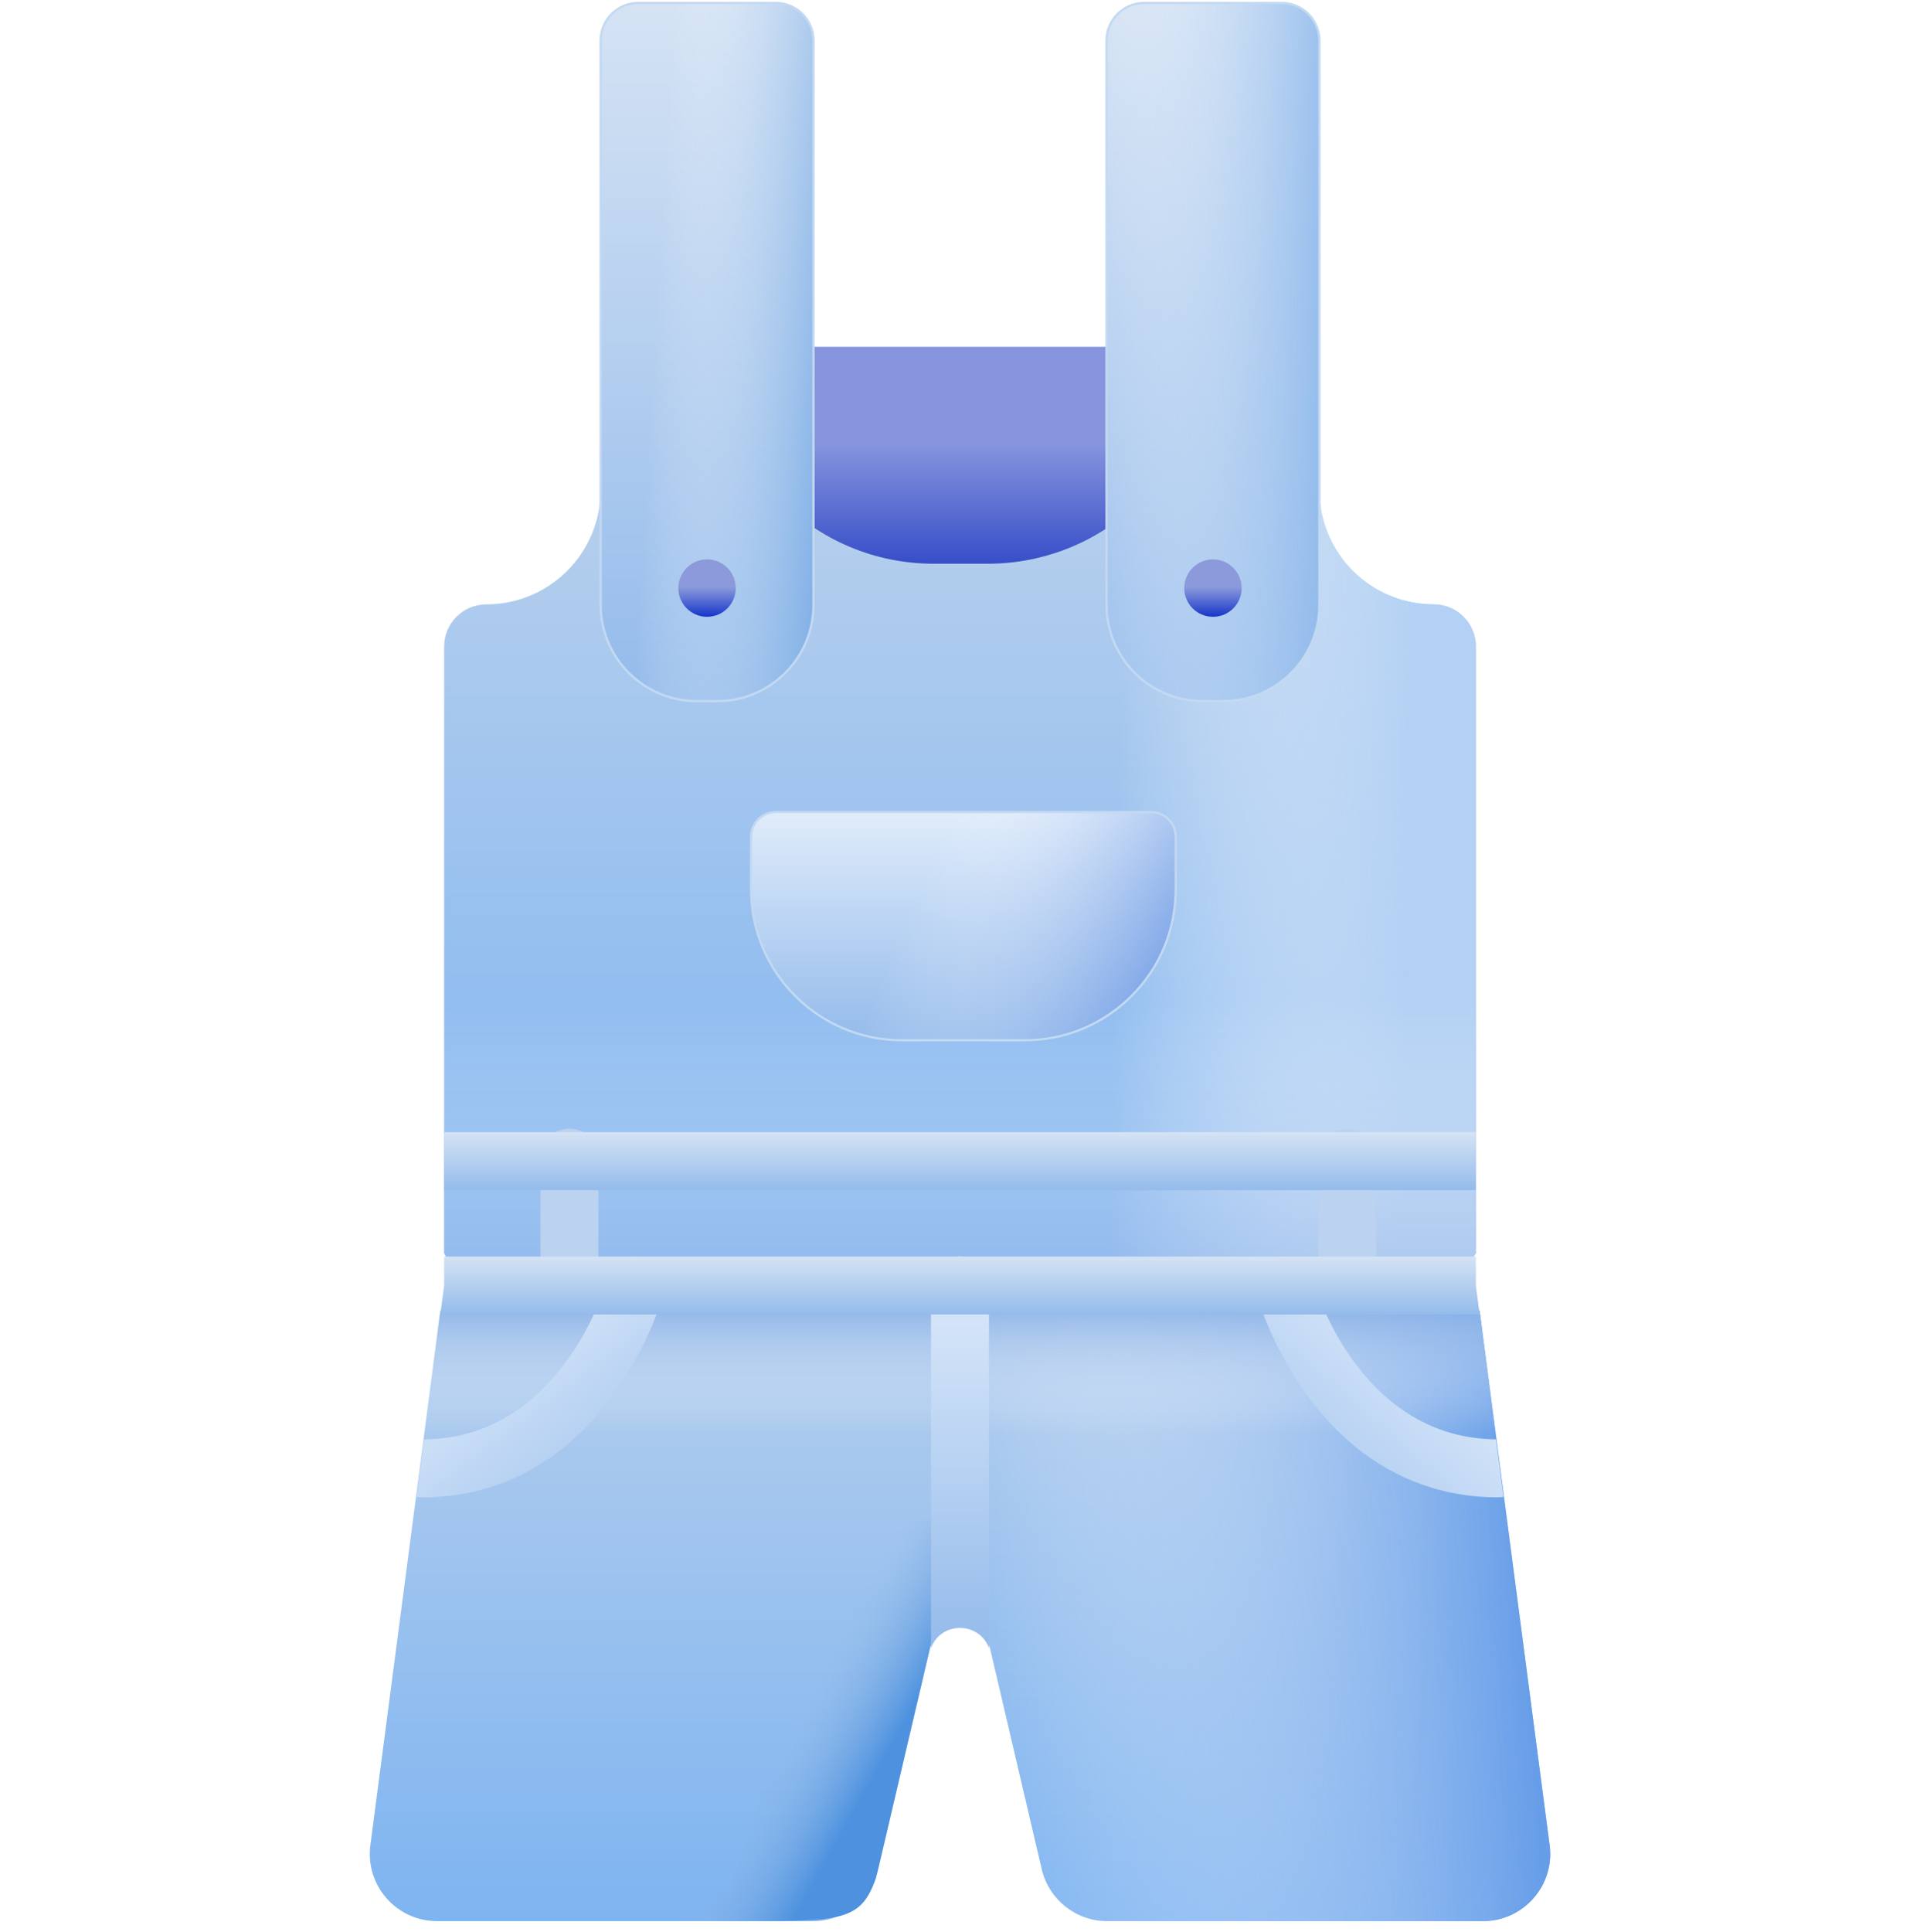 <svg width="169" height="170" viewBox="0 0 169 170" fill="none" xmlns="http://www.w3.org/2000/svg">
<g id="overall" clip-path="url(#clip0)">
<g id="Vector">
<path d="M126.192 53.185C120.636 53.185 116.133 48.682 116.133 43.126H52.867C52.867 48.682 48.363 53.185 42.807 53.185C40.756 53.185 39.093 54.848 39.093 56.9V99.325V101.875V104.425V110.276L40.423 112.825H128.279L129.907 110.273V104.425V101.874V99.324V56.9C129.906 54.848 128.243 53.185 126.192 53.185Z" fill="url(#paint0_linear)"/>
<path d="M126.192 53.185C120.636 53.185 116.133 48.682 116.133 43.126H52.867C52.867 48.682 48.363 53.185 42.807 53.185C40.756 53.185 39.093 54.848 39.093 56.9V99.325V101.875V104.425V110.276L40.423 112.825H128.279L129.907 110.273V104.425V101.874V99.324V56.9C129.906 54.848 128.243 53.185 126.192 53.185Z" fill="url(#paint1_linear)" style="mix-blend-mode:multiply"/>
<path d="M126.192 53.185C120.636 53.185 116.133 48.682 116.133 43.126H52.867C52.867 48.682 48.363 53.185 42.807 53.185C40.756 53.185 39.093 54.848 39.093 56.9V99.325V101.875V104.425V110.276L40.423 112.825H128.279L129.907 110.273V104.425V101.874V99.324V56.9C129.906 54.848 128.243 53.185 126.192 53.185Z" fill="url(#paint2_linear)" style="mix-blend-mode:multiply"/>
</g>
<g id="Vector_2">
<path d="M130.527 169.06H97.462C94.711 169.06 92.324 167.166 91.695 164.49L87.145 145.064C87.118 144.952 87.088 144.846 87.05 144.744C86.214 142.374 82.786 142.374 81.95 144.744C81.912 144.846 81.882 144.952 81.855 145.064L77.305 164.49C76.676 167.166 74.289 169.06 71.538 169.06H38.473C34.923 169.06 32.169 165.956 32.594 162.433L36.657 131.425L37.317 126.369L38.758 115.379L40.423 112.829H128.28L130.241 115.379L131.683 126.369L132.343 131.425L136.406 162.433C136.831 165.956 134.077 169.06 130.527 169.06Z" fill="url(#paint3_linear)"/>
<path d="M130.527 169.06H97.462C94.711 169.06 92.324 167.166 91.695 164.49L87.145 145.064C87.118 144.952 87.088 144.846 87.05 144.744C86.214 142.374 82.786 142.374 81.95 144.744C81.912 144.846 81.882 144.952 81.855 145.064L77.305 164.49C76.676 167.166 74.289 169.06 71.538 169.06H38.473C34.923 169.06 32.169 165.956 32.594 162.433L36.657 131.425L37.317 126.369L38.758 115.379L40.423 112.829H128.28L130.241 115.379L131.683 126.369L132.343 131.425L136.406 162.433C136.831 165.956 134.077 169.06 130.527 169.06Z" fill="url(#paint4_linear)" style="mix-blend-mode:multiply"/>
<path d="M130.527 169.06H97.462C94.711 169.06 92.324 167.166 91.695 164.49L87.145 145.064C87.118 144.952 87.088 144.846 87.05 144.744C86.214 142.374 82.786 142.374 81.95 144.744C81.912 144.846 81.882 144.952 81.855 145.064L77.305 164.49C76.676 167.166 74.289 169.06 71.538 169.06H38.473C34.923 169.06 32.169 165.956 32.594 162.433L36.657 131.425L37.317 126.369L38.758 115.379L40.423 112.829H128.28L130.241 115.379L131.683 126.369L132.343 131.425L136.406 162.433C136.831 165.956 134.077 169.06 130.527 169.06Z" fill="url(#paint5_linear)" style="mix-blend-mode:multiply"/>
</g>
<g id="Group">
<path id="Vector_3" d="M74.076 137.61L64.833 164.484C63.912 167.162 60.406 169.055 56.369 169.055H65.473C74.076 169.055 75.778 169.055 77.098 165.283L84.5 133.773H81.182C77.792 133.773 74.849 135.363 74.076 137.61Z" fill="url(#paint6_linear)"/>
</g>
<path id="Vector_4" d="M106.038 30.517C106.038 39.603 99.693 47.203 91.196 49.131C89.829 49.443 88.407 49.607 86.949 49.607H82.188C71.647 49.607 63.099 41.062 63.099 30.517H106.038Z" fill="url(#paint7_linear)"/>
<g id="Vector_5" filter="url(#filter0_d)">
<path d="M63.126 61.498H61.346C56.664 61.498 52.868 57.702 52.868 53.02V3.377C52.868 1.545 54.354 0.06 56.185 0.06H68.286C70.118 0.06 71.603 1.545 71.603 3.377V53.02C71.603 57.702 67.808 61.498 63.126 61.498V61.498Z" fill="url(#paint8_linear)"/>
<path d="M63.126 61.498H61.346C56.664 61.498 52.868 57.702 52.868 53.02V3.377C52.868 1.545 54.354 0.06 56.185 0.06H68.286C70.118 0.06 71.603 1.545 71.603 3.377V53.02C71.603 57.702 67.808 61.498 63.126 61.498V61.498Z" fill="url(#paint9_linear)" style="mix-blend-mode:multiply"/>
<path d="M63.126 61.498H61.346C56.664 61.498 52.868 57.702 52.868 53.02V3.377C52.868 1.545 54.354 0.06 56.185 0.06H68.286C70.118 0.06 71.603 1.545 71.603 3.377V53.02C71.603 57.702 67.808 61.498 63.126 61.498V61.498Z" stroke="#C3D9F2" stroke-width="0.2"/>
</g>
<g id="Vector_6" filter="url(#filter1_d)">
<path d="M107.657 61.498H105.877C101.195 61.498 97.399 57.702 97.399 53.02V3.377C97.399 1.545 98.884 0.06 100.716 0.06H112.817C114.649 0.06 116.134 1.545 116.134 3.377V53.02C116.134 57.702 112.339 61.498 107.657 61.498Z" fill="url(#paint10_linear)"/>
<path d="M107.657 61.498H105.877C101.195 61.498 97.399 57.702 97.399 53.02V3.377C97.399 1.545 98.884 0.06 100.716 0.06H112.817C114.649 0.06 116.134 1.545 116.134 3.377V53.02C116.134 57.702 112.339 61.498 107.657 61.498Z" fill="url(#paint11_linear)" style="mix-blend-mode:multiply"/>
<path d="M107.657 61.498H105.877C101.195 61.498 97.399 57.702 97.399 53.02V3.377C97.399 1.545 98.884 0.06 100.716 0.06H112.817C114.649 0.06 116.134 1.545 116.134 3.377V53.02C116.134 57.702 112.339 61.498 107.657 61.498Z" stroke="#C3D9F2" stroke-width="0.2"/>
</g>
<g id="Vector_7" filter="url(#filter2_d)">
<path d="M89.903 91.242H79.096C71.759 91.242 65.811 85.294 65.811 77.957V73.341C65.811 72.135 66.789 71.157 67.995 71.157H101.004C102.21 71.157 103.188 72.135 103.188 73.341V77.957C103.188 85.294 97.24 91.242 89.903 91.242V91.242Z" fill="url(#paint12_linear)"/>
<path d="M89.903 91.242H79.096C71.759 91.242 65.811 85.294 65.811 77.957V73.341C65.811 72.135 66.789 71.157 67.995 71.157H101.004C102.21 71.157 103.188 72.135 103.188 73.341V77.957C103.188 85.294 97.24 91.242 89.903 91.242V91.242Z" fill="url(#paint13_linear)" style="mix-blend-mode:multiply"/>
<path d="M89.903 91.242H79.096C71.759 91.242 65.811 85.294 65.811 77.957V73.341C65.811 72.135 66.789 71.157 67.995 71.157H101.004C102.21 71.157 103.188 72.135 103.188 73.341V77.957C103.188 85.294 97.24 91.242 89.903 91.242V91.242Z" stroke="#C3D9F2" stroke-width="0.2"/>
</g>
<g id="Group_2">
<g id="Vector_8" filter="url(#filter3_d)">
<path d="M87.05 112.822V144.737C86.214 142.367 82.786 142.367 81.95 144.737V112.822C81.95 111.414 83.092 110.271 84.5 110.271C85.908 110.271 87.05 111.414 87.05 112.822Z" fill="url(#paint14_linear)"/>
</g>
</g>
<g id="Group_3">
<g id="Vector_9" filter="url(#filter4_d)">
<path d="M132.341 131.418C132.181 131.449 132.011 131.466 131.841 131.466C129.818 131.466 127.877 131.184 126.037 130.623C121.732 129.324 117.968 126.532 114.962 122.36C111.827 118.014 110.617 113.679 110.569 113.495C110.508 113.271 110.477 113.043 110.477 112.822C110.477 111.7 111.222 110.673 112.354 110.363C113.714 109.989 115.115 110.792 115.489 112.149C115.51 112.213 115.578 112.451 115.7 112.822C116.438 115.008 119.155 121.809 125.282 124.856C127.101 125.764 129.223 126.338 131.682 126.362L132.341 131.418Z" fill="url(#paint15_linear)"/>
</g>
</g>
<g id="Group_4">
<g id="Vector_10" filter="url(#filter5_d)">
<path d="M58.52 112.825C58.52 113.046 58.489 113.274 58.428 113.498C58.38 113.682 57.17 118.018 54.035 122.363C49.74 128.321 43.902 131.469 37.155 131.469C36.985 131.469 36.815 131.452 36.656 131.422L37.315 126.365C48.047 126.263 52.338 115.668 53.3 112.825C53.422 112.455 53.49 112.217 53.511 112.149C53.888 110.792 55.293 109.996 56.646 110.37C57.778 110.683 58.52 111.707 58.52 112.825V112.825Z" fill="url(#paint16_linear)"/>
</g>
</g>
<path id="Vector_11" d="M62.235 54.278C63.631 54.278 64.762 53.147 64.762 51.751C64.762 50.356 63.631 49.224 62.235 49.224C60.84 49.224 59.708 50.356 59.708 51.751C59.708 53.147 60.84 54.278 62.235 54.278Z" fill="url(#paint17_linear)"/>
<path id="Vector_12" d="M106.766 54.278C108.161 54.278 109.293 53.147 109.293 51.751C109.293 50.356 108.161 49.224 106.766 49.224C105.37 49.224 104.239 50.356 104.239 51.751C104.239 53.147 105.37 54.278 106.766 54.278Z" fill="url(#paint18_linear)"/>
<g id="Group_5">
<path id="Vector_13" d="M50.125 115.379C48.717 115.379 47.575 114.241 47.575 112.837V101.87C47.575 100.467 48.717 99.329 50.125 99.329C51.533 99.329 52.675 100.467 52.675 101.87V112.837C52.675 114.241 51.533 115.379 50.125 115.379Z" fill="#BBD3F1"/>
</g>
<g id="Group_6">
<path id="Vector_14" d="M118.584 115.379C117.176 115.379 116.034 114.241 116.034 112.838V101.87C116.034 100.467 117.176 99.329 118.584 99.329C119.992 99.329 121.134 100.467 121.134 101.87V112.838C121.134 114.241 119.992 115.379 118.584 115.379Z" fill="#BBD3F1"/>
</g>
<g id="Group_7">
<g id="Vector_15" filter="url(#filter6_d)">
<path d="M130.24 115.378H38.758L39.091 112.828V110.278H129.907V112.828L130.24 115.378Z" fill="url(#paint19_linear)"/>
</g>
<g id="Vector_16" filter="url(#filter7_d)">
<path d="M39.09 99.329H129.906V104.429H39.09V99.329Z" fill="url(#paint20_linear)"/>
</g>
</g>
</g>
<defs>
<filter id="filter0_d" x="52.568" y="-0.04" width="19.335" height="62.038" filterUnits="userSpaceOnUse" color-interpolation-filters="sRGB">
<feFlood flood-opacity="0" result="BackgroundImageFix"/>
<feColorMatrix in="SourceAlpha" type="matrix" values="0 0 0 0 0 0 0 0 0 0 0 0 0 0 0 0 0 0 127 0"/>
<feOffset dy="0.2"/>
<feGaussianBlur stdDeviation="0.1"/>
<feColorMatrix type="matrix" values="0 0 0 0 0 0 0 0 0 0 0 0 0 0 0 0 0 0 0.15 0"/>
<feBlend mode="normal" in2="BackgroundImageFix" result="effect1_dropShadow"/>
<feBlend mode="normal" in="SourceGraphic" in2="effect1_dropShadow" result="shape"/>
</filter>
<filter id="filter1_d" x="97.099" y="-0.04" width="19.335" height="62.038" filterUnits="userSpaceOnUse" color-interpolation-filters="sRGB">
<feFlood flood-opacity="0" result="BackgroundImageFix"/>
<feColorMatrix in="SourceAlpha" type="matrix" values="0 0 0 0 0 0 0 0 0 0 0 0 0 0 0 0 0 0 127 0"/>
<feOffset dy="0.2"/>
<feGaussianBlur stdDeviation="0.1"/>
<feColorMatrix type="matrix" values="0 0 0 0 0 0 0 0 0 0 0 0 0 0 0 0 0 0 0.25 0"/>
<feBlend mode="normal" in2="BackgroundImageFix" result="effect1_dropShadow"/>
<feBlend mode="normal" in="SourceGraphic" in2="effect1_dropShadow" result="shape"/>
</filter>
<filter id="filter2_d" x="65.511" y="70.857" width="38.576" height="21.285" filterUnits="userSpaceOnUse" color-interpolation-filters="sRGB">
<feFlood flood-opacity="0" result="BackgroundImageFix"/>
<feColorMatrix in="SourceAlpha" type="matrix" values="0 0 0 0 0 0 0 0 0 0 0 0 0 0 0 0 0 0 127 0"/>
<feOffset dx="0.3" dy="0.3"/>
<feGaussianBlur stdDeviation="0.25"/>
<feColorMatrix type="matrix" values="0 0 0 0 0 0 0 0 0 0 0 0 0 0 0 0 0 0 0.15 0"/>
<feBlend mode="normal" in2="BackgroundImageFix" result="effect1_dropShadow"/>
<feBlend mode="normal" in="SourceGraphic" in2="effect1_dropShadow" result="shape"/>
</filter>
<filter id="filter3_d" x="81.45" y="110.071" width="6.1" height="35.466" filterUnits="userSpaceOnUse" color-interpolation-filters="sRGB">
<feFlood flood-opacity="0" result="BackgroundImageFix"/>
<feColorMatrix in="SourceAlpha" type="matrix" values="0 0 0 0 0 0 0 0 0 0 0 0 0 0 0 0 0 0 127 0"/>
<feOffset dy="0.3"/>
<feGaussianBlur stdDeviation="0.25"/>
<feColorMatrix type="matrix" values="0 0 0 0 0 0 0 0 0 0 0 0 0 0 0 0 0 0 0.15 0"/>
<feBlend mode="normal" in2="BackgroundImageFix" result="effect1_dropShadow"/>
<feBlend mode="normal" in="SourceGraphic" in2="effect1_dropShadow" result="shape"/>
</filter>
<filter id="filter4_d" x="109.977" y="110.072" width="22.864" height="22.194" filterUnits="userSpaceOnUse" color-interpolation-filters="sRGB">
<feFlood flood-opacity="0" result="BackgroundImageFix"/>
<feColorMatrix in="SourceAlpha" type="matrix" values="0 0 0 0 0 0 0 0 0 0 0 0 0 0 0 0 0 0 127 0"/>
<feOffset dy="0.3"/>
<feGaussianBlur stdDeviation="0.25"/>
<feColorMatrix type="matrix" values="0 0 0 0 0 0 0 0 0 0 0 0 0 0 0 0 0 0 0.15 0"/>
<feBlend mode="normal" in2="BackgroundImageFix" result="effect1_dropShadow"/>
<feBlend mode="normal" in="SourceGraphic" in2="effect1_dropShadow" result="shape"/>
</filter>
<filter id="filter5_d" x="36.156" y="110.078" width="22.864" height="22.191" filterUnits="userSpaceOnUse" color-interpolation-filters="sRGB">
<feFlood flood-opacity="0" result="BackgroundImageFix"/>
<feColorMatrix in="SourceAlpha" type="matrix" values="0 0 0 0 0 0 0 0 0 0 0 0 0 0 0 0 0 0 127 0"/>
<feOffset dy="0.3"/>
<feGaussianBlur stdDeviation="0.25"/>
<feColorMatrix type="matrix" values="0 0 0 0 0 0 0 0 0 0 0 0 0 0 0 0 0 0 0.15 0"/>
<feBlend mode="normal" in2="BackgroundImageFix" result="effect1_dropShadow"/>
<feBlend mode="normal" in="SourceGraphic" in2="effect1_dropShadow" result="shape"/>
</filter>
<filter id="filter6_d" x="38.458" y="110.278" width="92.082" height="5.7" filterUnits="userSpaceOnUse" color-interpolation-filters="sRGB">
<feFlood flood-opacity="0" result="BackgroundImageFix"/>
<feColorMatrix in="SourceAlpha" type="matrix" values="0 0 0 0 0 0 0 0 0 0 0 0 0 0 0 0 0 0 127 0"/>
<feOffset dy="0.3"/>
<feGaussianBlur stdDeviation="0.15"/>
<feColorMatrix type="matrix" values="0 0 0 0 0 0 0 0 0 0 0 0 0 0 0 0 0 0 0.15 0"/>
<feBlend mode="normal" in2="BackgroundImageFix" result="effect1_dropShadow"/>
<feBlend mode="normal" in="SourceGraphic" in2="effect1_dropShadow" result="shape"/>
</filter>
<filter id="filter7_d" x="38.79" y="99.329" width="91.416" height="5.7" filterUnits="userSpaceOnUse" color-interpolation-filters="sRGB">
<feFlood flood-opacity="0" result="BackgroundImageFix"/>
<feColorMatrix in="SourceAlpha" type="matrix" values="0 0 0 0 0 0 0 0 0 0 0 0 0 0 0 0 0 0 127 0"/>
<feOffset dy="0.3"/>
<feGaussianBlur stdDeviation="0.15"/>
<feColorMatrix type="matrix" values="0 0 0 0 0 0 0 0 0 0 0 0 0 0 0 0 0 0 0.15 0"/>
<feBlend mode="normal" in2="BackgroundImageFix" result="effect1_dropShadow"/>
<feBlend mode="normal" in="SourceGraphic" in2="effect1_dropShadow" result="shape"/>
</filter>
<linearGradient id="paint0_linear" x1="84.5" y1="43.126" x2="84.5" y2="112.825" gradientUnits="userSpaceOnUse">
<stop stop-color="#B6CFED"/>
<stop offset="1" stop-color="#7EB4F1"/>
</linearGradient>
<linearGradient id="paint1_linear" x1="123.969" y1="79.596" x2="40.527" y2="77.975" gradientUnits="userSpaceOnUse">
<stop stop-color="#B3D1F4"/>
<stop offset="0.308" stop-color="white" stop-opacity="0"/>
</linearGradient>
<linearGradient id="paint2_linear" x1="84.5" y1="133.728" x2="84.5" y2="88.046" gradientUnits="userSpaceOnUse">
<stop stop-color="#5386D7"/>
<stop offset="1" stop-color="white" stop-opacity="0"/>
</linearGradient>
<linearGradient id="paint3_linear" x1="84.5" y1="112.829" x2="84.5" y2="169.06" gradientUnits="userSpaceOnUse">
<stop stop-color="#B6CFED"/>
<stop offset="1" stop-color="#7EB4F1"/>
</linearGradient>
<linearGradient id="paint4_linear" x1="136.449" y1="137.429" x2="87.265" y2="140.944" gradientUnits="userSpaceOnUse">
<stop stop-color="#5D97E7"/>
<stop offset="1" stop-color="white" stop-opacity="0"/>
</linearGradient>
<linearGradient id="paint5_linear" x1="84.5" y1="112.829" x2="84.5" y2="169.06" gradientUnits="userSpaceOnUse">
<stop stop-color="#72A1E2"/>
<stop offset="0.236" stop-color="white" stop-opacity="0"/>
</linearGradient>
<linearGradient id="paint6_linear" x1="67.328" y1="152.344" x2="80.117" y2="159.56" gradientUnits="userSpaceOnUse">
<stop offset="0.121" stop-color="#94B9E3" stop-opacity="0"/>
<stop offset="0.702" stop-color="#4E92DF"/>
</linearGradient>
<linearGradient id="paint7_linear" x1="84.568" y1="30.517" x2="84.568" y2="49.607" gradientUnits="userSpaceOnUse">
<stop offset="0.442" stop-color="#8795DE"/>
<stop offset="1" stop-color="#374EC8"/>
</linearGradient>
<linearGradient id="paint8_linear" x1="62.236" y1="0.06" x2="62.236" y2="61.498" gradientUnits="userSpaceOnUse">
<stop stop-color="#D5E3F4"/>
<stop offset="1" stop-color="#94BBEB"/>
</linearGradient>
<linearGradient id="paint9_linear" x1="75.384" y1="33.388" x2="57.428" y2="32.331" gradientUnits="userSpaceOnUse">
<stop stop-color="#69A1E1"/>
<stop offset="1" stop-color="white" stop-opacity="0"/>
</linearGradient>
<linearGradient id="paint10_linear" x1="106.767" y1="0.06" x2="106.767" y2="61.498" gradientUnits="userSpaceOnUse">
<stop stop-color="#D5E3F4"/>
<stop offset="1" stop-color="#94BBEB"/>
</linearGradient>
<linearGradient id="paint11_linear" x1="117.633" y1="23.617" x2="91.227" y2="23.089" gradientUnits="userSpaceOnUse">
<stop stop-color="#8DB8EB"/>
<stop offset="0.825" stop-color="white" stop-opacity="0"/>
</linearGradient>
<linearGradient id="paint12_linear" x1="84.5" y1="71.157" x2="84.5" y2="91.242" gradientUnits="userSpaceOnUse">
<stop stop-color="#E0ECFB"/>
<stop offset="1" stop-color="#94BBEB"/>
</linearGradient>
<linearGradient id="paint13_linear" x1="106.805" y1="89.894" x2="80.399" y2="78.539" gradientUnits="userSpaceOnUse">
<stop stop-color="#4A81DE"/>
<stop offset="1" stop-color="white" stop-opacity="0"/>
</linearGradient>
<linearGradient id="paint14_linear" x1="84.5" y1="110.271" x2="84.5" y2="144.737" gradientUnits="userSpaceOnUse">
<stop stop-color="#E0ECFB"/>
<stop offset="1" stop-color="#94BBEB"/>
</linearGradient>
<linearGradient id="paint15_linear" x1="121.409" y1="110.272" x2="103.107" y2="131.466" gradientUnits="userSpaceOnUse">
<stop stop-color="#E0ECFB"/>
<stop offset="1" stop-color="#94BBEB"/>
</linearGradient>
<linearGradient id="paint16_linear" x1="47.588" y1="110.278" x2="63.498" y2="131.469" gradientUnits="userSpaceOnUse">
<stop stop-color="#E0ECFB"/>
<stop offset="1" stop-color="#94BBEB"/>
</linearGradient>
<linearGradient id="paint17_linear" x1="62.235" y1="49.224" x2="62.235" y2="54.278" gradientUnits="userSpaceOnUse">
<stop offset="0.483" stop-color="#8C9ADB"/>
<stop offset="1" stop-color="#1636CA"/>
</linearGradient>
<linearGradient id="paint18_linear" x1="106.766" y1="49.224" x2="106.766" y2="54.278" gradientUnits="userSpaceOnUse">
<stop offset="0.483" stop-color="#8C9ADB"/>
<stop offset="1" stop-color="#1636CA"/>
</linearGradient>
<linearGradient id="paint19_linear" x1="84.499" y1="110.278" x2="84.499" y2="115.378" gradientUnits="userSpaceOnUse">
<stop stop-color="#D5E3F4"/>
<stop offset="1" stop-color="#94BBEB"/>
</linearGradient>
<linearGradient id="paint20_linear" x1="84.498" y1="99.329" x2="84.498" y2="104.429" gradientUnits="userSpaceOnUse">
<stop stop-color="#D5E3F4"/>
<stop offset="1" stop-color="#94BBEB"/>
</linearGradient>
<clipPath id="clip0">
<rect width="169" height="169" fill="white" transform="translate(0 0.06)"/>
</clipPath>
</defs>
</svg>
